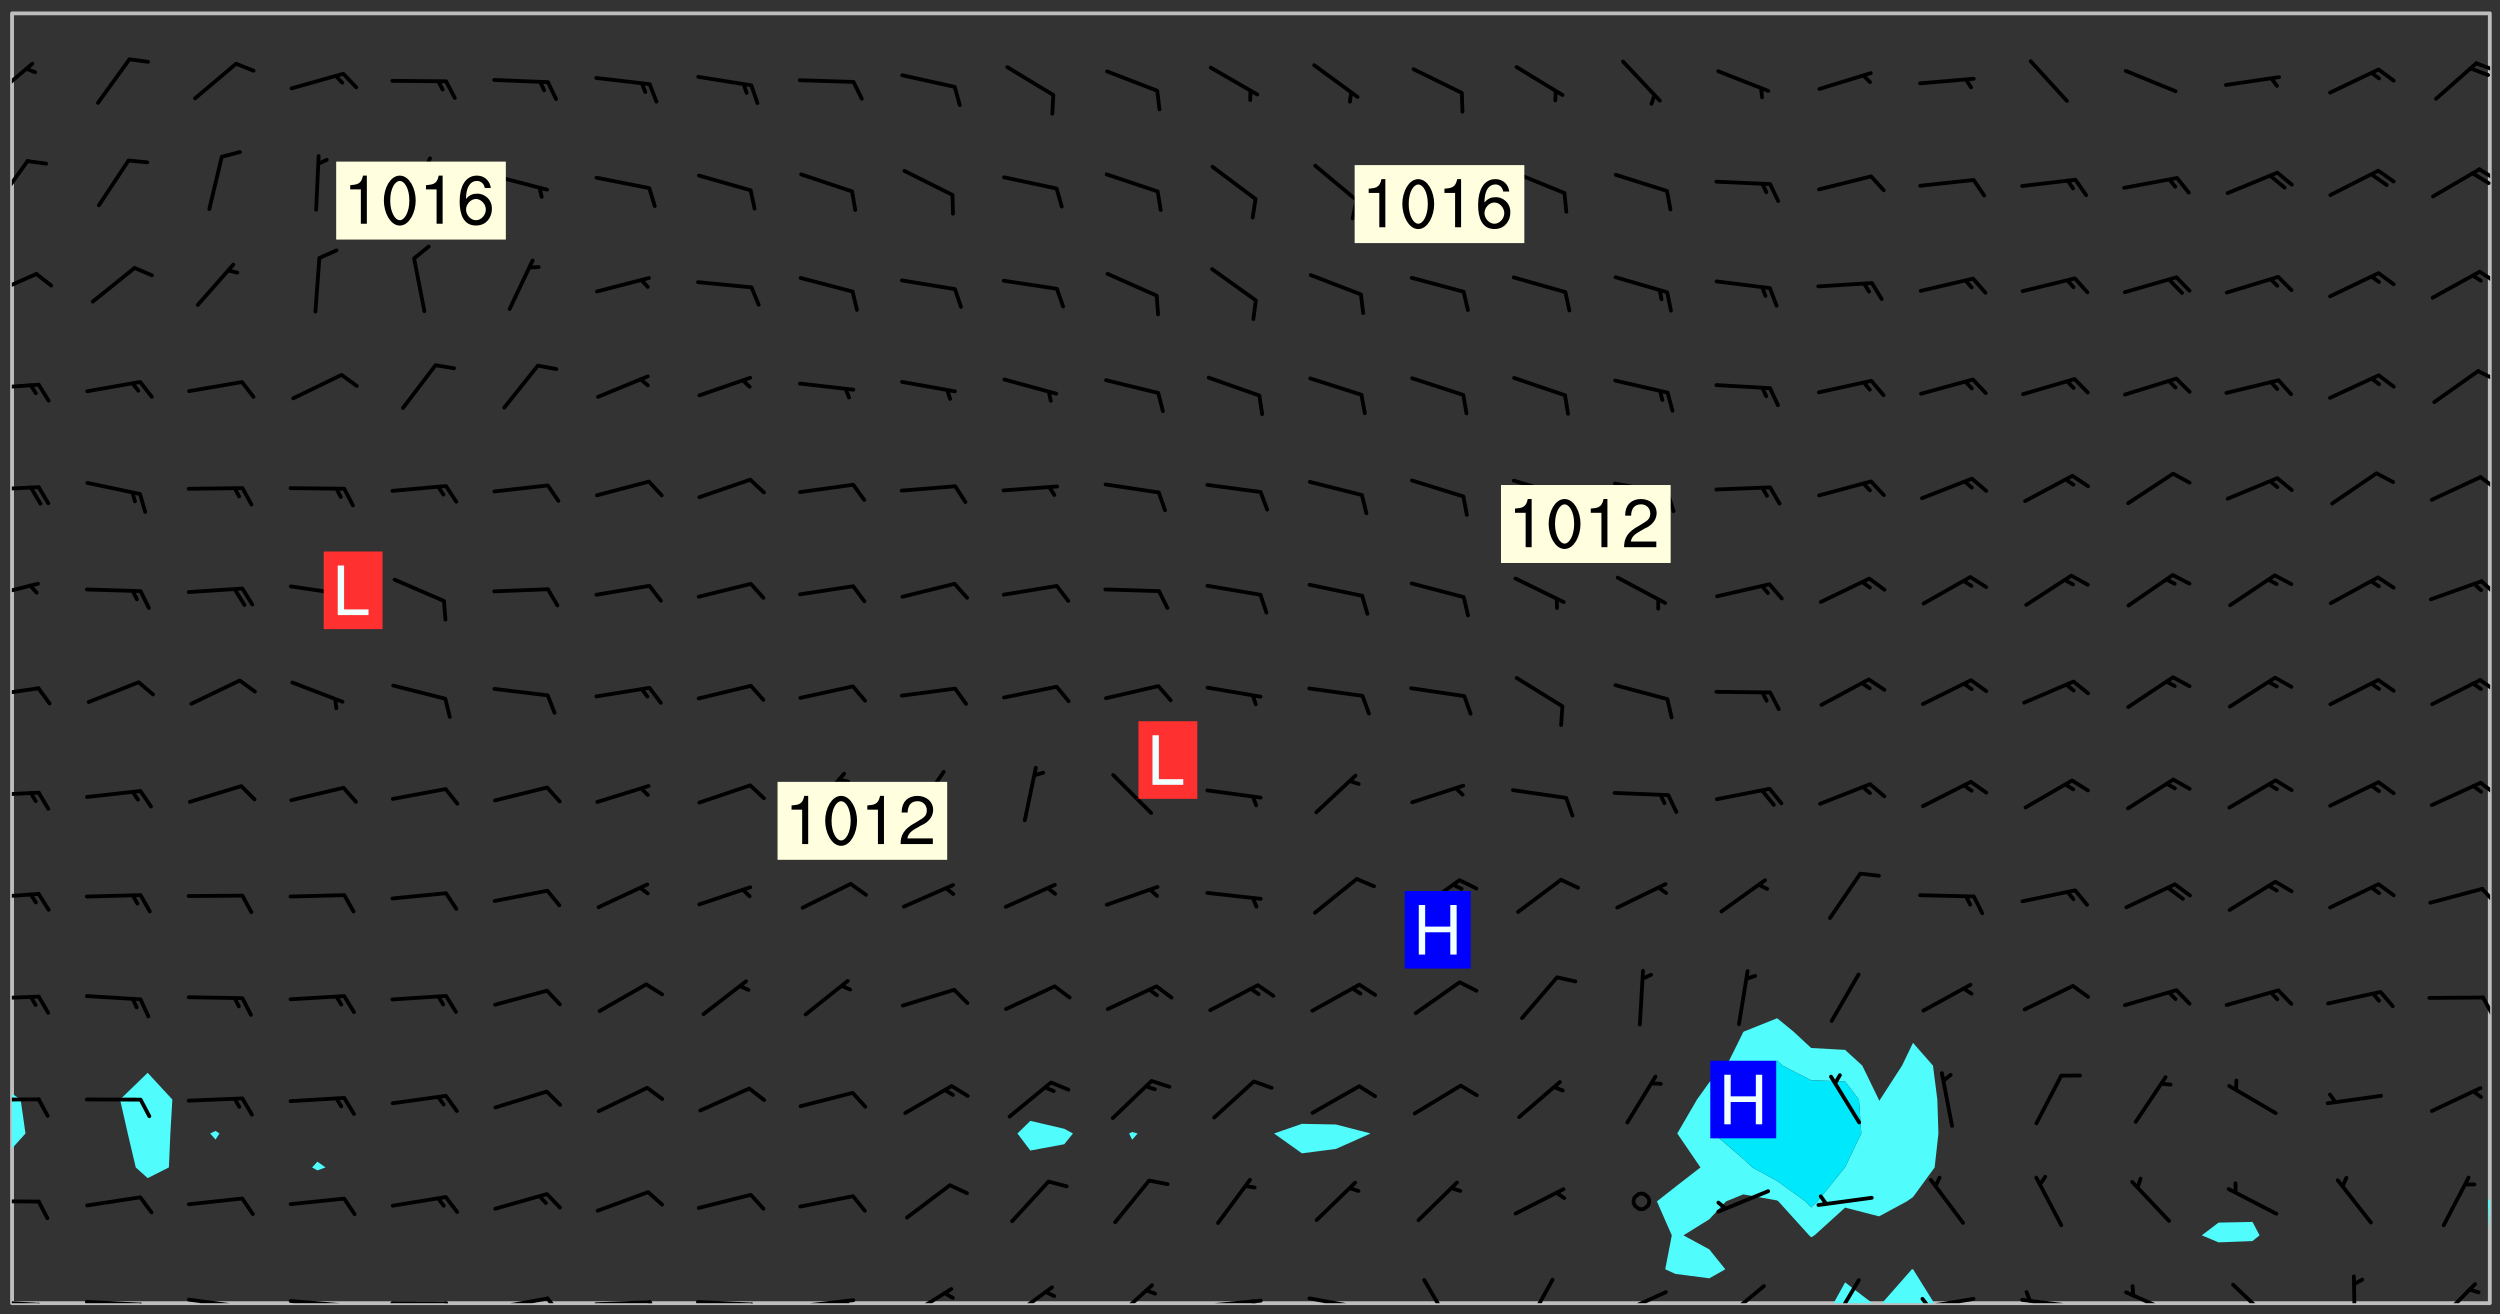 <svg xmlns="http://www.w3.org/2000/svg" role="img" xmlns:xlink="http://www.w3.org/1999/xlink" viewBox="142.45 309.95 326.84 171.84"><rect x="142.45" y="309.95" width="326.84" height="171.84" fill="#333333" stroke="none"/><defs><clipPath id="a"><path d="M144 460h1v20.328h-1zm0 0"/></clipPath><clipPath id="b"><path d="M144 311.672h1V453h-1zm0 0"/></clipPath><clipPath id="c"><path d="M144 311.672h324v168.656H144zm0 0"/></clipPath><clipPath id="d"><path d="M382 477h6v3.328h-6zm0 0"/></clipPath><clipPath id="e"><path d="M388 475h8v5.328h-8zm0 0"/></clipPath><clipPath id="f"><path d="M467 470h1v10.328h-1zm0 0"/></clipPath><clipPath id="g"><path d="M467 311.672h1V467h-1zm0 0"/></clipPath><clipPath id="h"><path d="M144 479h4v1.328h-4zm0 0"/></clipPath><clipPath id="i"><path d="M147 480h2v.328h-2zm0 0"/></clipPath><clipPath id="j"><path d="M153 479h9v1.328h-9zm0 0"/></clipPath><clipPath id="k"><path d="M160 480h3v.328h-3zm0 0"/></clipPath><clipPath id="l"><path d="M166 479h9v1.328h-9zm0 0"/></clipPath><clipPath id="m"><path d="M173 480h3v.328h-3zm0 0"/></clipPath><clipPath id="n"><path d="M180 479h8v1.328h-8zm0 0"/></clipPath><clipPath id="o"><path d="M187 480h2v.328h-2zm0 0"/></clipPath><clipPath id="p"><path d="M193 480h9v.328h-9zm0 0"/></clipPath><clipPath id="q"><path d="M200 480h3v.328h-3zm0 0"/></clipPath><clipPath id="r"><path d="M206 479h9v1.328h-9zm0 0"/></clipPath><clipPath id="s"><path d="M213 479h3v1.328h-3zm0 0"/></clipPath><clipPath id="t"><path d="M220 479h8v1.328h-8zm0 0"/></clipPath><clipPath id="u"><path d="M227 479h2v1.328h-2zm0 0"/></clipPath><clipPath id="v"><path d="M233 479h8v1.328h-8zm0 0"/></clipPath><clipPath id="w"><path d="M240 480h3v.328h-3zm0 0"/></clipPath><clipPath id="x"><path d="M246 479h9v1.328h-9zm0 0"/></clipPath><clipPath id="y"><path d="M252 479h2v1.328h-2zm0 0"/></clipPath><clipPath id="z"><path d="M260 478h8v2.328h-8zm0 0"/></clipPath><clipPath id="A"><path d="M274 478h7v2.328h-7zm0 0"/></clipPath><clipPath id="B"><path d="M287 477h7v3.328h-7zm0 0"/></clipPath><clipPath id="C"><path d="M300 479h8v1.328h-8zm0 0"/></clipPath><clipPath id="D"><path d="M306 479h2v1.328h-2zm0 0"/></clipPath><clipPath id="E"><path d="M313 479h8v1.328h-8zm0 0"/></clipPath><clipPath id="F"><path d="M319 480h2v.328h-2zm0 0"/></clipPath><clipPath id="G"><path d="M328 477h5v3.328h-5zm0 0"/></clipPath><clipPath id="H"><path d="M341 477h5v3.328h-5zm0 0"/></clipPath><clipPath id="I"><path d="M353 478h8v2.328h-8zm0 0"/></clipPath><clipPath id="J"><path d="M353 480h3v.328h-3zm0 0"/></clipPath><clipPath id="K"><path d="M367 477h7v3.328h-7zm0 0"/></clipPath><clipPath id="L"><path d="M381 477h5v3.328h-5zm0 0"/></clipPath><clipPath id="M"><path d="M393 479h8v1.328h-8zm0 0"/></clipPath><clipPath id="N"><path d="M393 479h2v1.328h-2zm0 0"/></clipPath><clipPath id="O"><path d="M406 479h9v1.328h-9zm0 0"/></clipPath><clipPath id="P"><path d="M407 478h2v2.328h-2zm0 0"/></clipPath><clipPath id="Q"><path d="M420 478h8v2.328h-8zm0 0"/></clipPath><clipPath id="R"><path d="M434 477h6v3.328h-6zm0 0"/></clipPath><clipPath id="S"><path d="M449 476h2v4.328h-2zm0 0"/></clipPath><clipPath id="T"><path d="M460 477h7v3.328h-7zm0 0"/></clipPath><clipPath id="U"><path d="M144 466h4v2h-4zm0 0"/></clipPath><clipPath id="V"><path d="M144 453h4v1h-4zm0 0"/></clipPath><clipPath id="W"><path d="M144 439h4v2h-4zm0 0"/></clipPath><clipPath id="X"><path d="M466 440h2v3h-2zm0 0"/></clipPath><clipPath id="Y"><path d="M144 426h4v2h-4zm0 0"/></clipPath><clipPath id="Z"><path d="M466 425h2v4h-2zm0 0"/></clipPath><clipPath id="aa"><path d="M144 413h4v2h-4zm0 0"/></clipPath><clipPath id="ab"><path d="M466 412h2v3h-2zm0 0"/></clipPath><clipPath id="ac"><path d="M144 399h4v3h-4zm0 0"/></clipPath><clipPath id="ad"><path d="M466 398h2v3h-2zm0 0"/></clipPath><clipPath id="ae"><path d="M144 386h4v3h-4zm0 0"/></clipPath><clipPath id="af"><path d="M466 385h2v3h-2zm0 0"/></clipPath><clipPath id="ag"><path d="M144 373h4v2h-4zm0 0"/></clipPath><clipPath id="ah"><path d="M466 372h2v3h-2zm0 0"/></clipPath><clipPath id="ai"><path d="M144 359h4v2h-4zm0 0"/></clipPath><clipPath id="aj"><path d="M466 358h2v2h-2zm0 0"/></clipPath><clipPath id="ak"><path d="M144 345h4v4h-4zm0 0"/></clipPath><clipPath id="al"><path d="M466 345h2v3h-2zm0 0"/></clipPath><clipPath id="am"><path d="M144 330h3v7h-3zm0 0"/></clipPath><clipPath id="an"><path d="M466 331h2v3h-2zm0 0"/></clipPath><clipPath id="ao"><path d="M465 332h3v3h-3zm0 0"/></clipPath><clipPath id="ap"><path d="M144 318h3v6h-3zm0 0"/></clipPath><clipPath id="aq"><path d="M465 317h3v3h-3zm0 0"/></clipPath><g id="ar" clip-path="url(#clip1)"><path fill="#fff" fill-opacity="0" fill-rule="evenodd" d="M0 0h1000v1000H0zm0 0"/><path fill="#d3d3d3" fill-opacity="0" fill-rule="evenodd" d="M162.152 355.867l-.234.293.059.234.117.172.176.234.293.348.113.059.117-.172.059-.234.176-.176.465-.176h.699l.234.293.289.816.059.176.176.23.352.234.699.699.172.176.234.348.234.41.289.582.41.465.23.234.234.176.117.23.176.293.172 1.164v.234l.059.289.059.117.117.117.348.41.117.172.176.176.176.234.117.172.172.352.059.234.234.406.234-.059-.176.176-.059.93h-.582l-.234-.113-.348.113-.117.117-.059.293-.059.176-.117.172-.465.293-.059.234-.059.113v.645l.059.172v.41l.059.059v.406l.059.406.117.176.059.059.23.641-.059.293v.699l-.059.582v.234l-.059.23-.055.352v1.922l.055.117h.426l-.367.117-.023.352.891 1.168 1.742.539 1.34.359v.539l.09.809.535.715 1.52.27.891-.086.09 1.164.535.18 1.16-.18 2.055-.984 1.16-.363 1.879-.176 1.695-.18-.18.719-1.516.086-1.25.09-.805.27-1.074.809.27.719.535.898-.18.625-.266.809.266 1.078.625.898.805.18 1.25-.18-.266.723.098.504.055.293v.172l.059.293v.406l.176.117.352.117h.406l.293-.176.113-.117.059-.117.117-.23.059-.176.352-.465.23-.176.176-.059.176.059.059.176.117.988.055.469.059.172.117.234.176.059.816.059h.289l.117.234.059.406.059.352v1.105l.117.293.117.348.289.699.176.352.582.754.352.176.172.059.469.234.641.465.348.234.293.176.293.055.23.062.816.348.293.176.113.172.352.352.117.176.523.641v.289l.059.352v.348l.059.352.059.289.117.059.172.059h.176l.582.234.176.117.176.289.176.234.113.234.293.23.117.117v.41l.059.055.289.234.234.117.059.117.117.172.059.117.23.234.059.176.234.059.117.059-.117.113-.059.117v.117l-.117.293-.117.289v.582l.176.117.117.059.059.117.117.117.113.059.176.348.059.352.059.406v.176l-.059.176-.117.699v.172l.117.176.293.293h.406l.176.117.117.172.117.293v.234h-.527l-.23-.234h-.234l-.176.059-.059.699.059.348.117.176.176.41.117.23.289.469.176.055h.523l.234.059.758.641.059.293v.234l.059.059.23.348v.352l-.117.172v.293l.293.289.293.176.172.059.293.176.293.117.582.406.289.234.293.176.219.16.016.012.23.176.641.523.176.234.117.176.176.176.113.172v.641l.117.176.469.117.582.117.234.059.23.113.293.117.113.059.586.352.289.172.176.062.176.055.176.059.699.352.289.176.234.055.289.176.234.117.641.406.293.117.172.059.234.059.41.059.23.059.234.117.059.172-.41.176.469.059.059.293.113.234.176.055.234.059.176.059.406.117.641.234.117.172.059.234v.176l-.059.117-.059.406.234.234.117.059.348.117.641.23.176.117.289.117.176.176.234.465.582 1.105.176.176.348.176.176.117.352.117 1.047.523.234.059.465.113.293.059.465.176.758.582.234.234.348.465.176.176.289.234.816.699.293.176.289.289.293.176.293.289.695.641.176.176.293.234.289.234.469.289.641.582.348.234.234.293.348.348.352.465.934.992.348.406.117.176.234.059.113.117.645.176.23.113.234.059.293.176.23.117.934.699.406.406.234.176.406.176.234.117.816.348.348.234.234.117.293.289.23.117.758.352.352.172.23.059.293.117.234.059.871.176h.816l.469.23.172.059.875.699.465.117.293.059.176.059.23.059.469.059.348.059.352.059.406.059h.293l.172.059v.23l.176.176h.293l.348.059.352.059.699.117h.641l.465-.234.293-.176.172-.117.41-.172.289-.176.934-.465.469-.293.523-.293.465-.172.465-.176 1.051-.465.289-.117.41-.117.289-.117.527-.176 1.516-.699.582-.348.289-.059.293-.059.348-.117.875-.23.352-.117h.113l.234-.059.875-.234.234-.059h.812l.352-.059.816-.117.172-.059.352-.055.293-.059.23-.059.816-.176.176-.059h.348l.234-.059.465-.117.758-.172.234-.059h.348l.41-.117.289-.059 1.285-.059h.289l.41-.059.23-.059h.176l.875-.117h.406l.41-.117h.348l.352-.113.871-.059h1.75l1.047.289.41.117.289.117.352.117.289.117 1.051.172.289.059h.293l.293.059.172.059.41.059.172.059.117.059h.117l.117.059.352.059h.113l.41.066 1.922.395 1.926.395 1.52.449 1.695.719 2.145.805 1.605-.719 1.43-.805 1.16-1.078 1.25-.449 3.035-.719 1.875-.359 2.145-1.348 2.234-1.254 2.5-1.258 1.695-.449 1.785-.18 1.16-.27.625.539 1.34-.27.715-.988.984-1.344.445-.18.805-.359 1.875-.539 1.785-.449 1.25-.27 1.16-.09 1.699-.09 1.961-.27 1.25-.09h.539l.625-.09h.891l2.145-.18 2.41-.18 2.59-.09 1.695.18 1.609.09 1.43.359 1.16.719 1.875.988 1.16 1.527.266.715.629.09.355.898.535.539.535 1.527 1.074.359h.535l-.805.535.09 1.707.715 2.695.891.805.895.988.715 1.258 1.785.539 1.52-.18.355 1.344 1.609-.805.98-.539.27.27.316-.215.219-.145.801.449.449-.359h.355l.535-.27.539-.719.535-.27.625-.988 1.16.449.84.371 1.395.617 1.695-.18h1.605l1.785.09.18-1.707.535-1.344.805.27.492.848.402.406-.09.539v.359l.715.449.711-.27h1.43l.359.988.445 1.258.715 1.344 1.25.629 1.695.629.715-.18.18-.539.98-.09.449.359.086 1.258-.266.629-.535.18v.539l.715.984.266.539.984.988.801 1.078-.266.359-.09.898-.625 2.332-.355 2.066-.09 1.793-.18.719-.09.539v1.438l-.98 1.883-.359 1.707-.535.898-.805 1.168-.266.539 2.055 1.254.086.359-.355.539-.09-.18v.809l.09 1.438-.445.715-1.074.094-.266.715.535.898.805.719 1.16.809 1.34.27.445.359-.355.449-1.789-.09-1.25-.449-.715-.719-.625-.09-.176 3.59-.188 1.309h89.359V311.703h-55.27v49.082l.762.125 3.289.543 2.023 2.836v2.754l2.352.332 2.348.332h4.051l-1.379 4.16-2.023.707-2.023.703-.543.344-2.594 1.617-.188.117-2.023-2.078-.73-2.742-2.672-2.078-1.375-3.5-.066-.082-1.957-2.672 2.75-1.418v-49.082H294.422v91.414l.117.031.133.012.074.074.105.047.09.059.086.059.09.059.297.297.059.09.031.117.027.117.016.137-.031.117-.059.09-.059.086-.043.105-.047.102-.027.121v.145l.176.27.148.148.074.086.074.074.043.105.062.09.059.086.043.105.059.09.047.102.043.105.059.086.117.18.074.074.062.086.059.09.043.105.059.09.059.086.062.09.059.09.043.102.117.18.074.074.059.086.074.074.09.059.105.047h.148l.133-.016.133.016.102-.047.074-.074.047-.102-.016-.133v-.148l-.047-.105-.027-.117-.047-.102-.027-.121-.043-.102-.062-.09-.043-.102-.043-.105-.031-.117-.016-.133-.012-.137.086-.059.059-.086.121-.031.043.105.016.133v.117l.059.102.059.09.09.059.148.148.059.09.043.105-.012.102.086.059.105.047.086.059.09.059.074.074-.117.027-.105.047-.086.059-.074.074-.059.09-.062.086-.027.121-.047.102-.043.105-.031.117-.012.133-.016.133v.148l.027.117.047.105.043.102.059.09.074.074.09.059.074.074.09.059.059.09.043.105.047.102.117.031.133.016h.148l.117-.031.105.043.043.105.047.102.027.121L299.5 410l.027.117.031.121.027.117.105.043.102.047.133-.016.148.148.062.086.074.074.07.074.09.062.105.043.102.043.117.031.137.016.117-.031.074-.074.027-.117-.012-.133-.031-.121-.027-.117.043-.105h.117l.09.062.117.027h.148l.133.016h.148l.133.016.133-.016h.148l.133-.016.133-.012.137.012.117-.027.133-.016.191-.059-.059.176-.016.133-.027.121-.016.133-.059.086-.133.016-.105.047-.105.043-.117.031-.117.027-.266.031h-.148l-.133.016-.074.074.059.086.148.148.117.18.074.07.09.062.09.059.086.059.09.059.102.043.105.062.105.043.086.059.105.047.102.043.18.117.059.09-.043.102-.047.105.016.133.223.223.059.09.043.102.031.121.043.102.016.133.031.117.012.137.031.117.148.148.102.043.105.043.117.031.133.016.137.016h.117l.117-.031.09-.059.043-.105.047-.102.043-.105.031-.117.012-.133v-.148l-.012-.133-.016-.133-.031-.117-.043-.105-.047-.105-.043-.102-.043-.105-.016-.133.016-.133.027-.117.031-.117.027-.121.047-.102.09-.059.086-.062.074-.074.09-.059.223-.223.059-.086.074-.074.117-.18.059-.086v-.148l-.074-.074-.102-.047-.105-.043-.102-.043-.059-.09-.047-.105-.027-.117.09-.059.117-.031.102-.043.18-.117.148-.148.012-.133-.012-.105-.09-.059-.133.016h-.148l-.133.016-.133-.016-.121-.031-.086-.059-.074-.074-.059-.09-.062-.086-.117-.18-.059-.086.031-.121.086-.059.121-.031.059-.086v-.121l-.031-.117-.059-.09-.059-.086-.047-.105-.027-.117-.016-.133.059-.09.074-.074.09-.059.117-.18.074-.074.059-.086.148-.148.121-.031.133-.016.133.016.074.074.043.105.016.133-.031.117-.117.031-.133.012-.148.148-.043.105-.047.102-.027.121-.031.117v.148l.031.117.043.105.059.09.074.07.074.074.117.031.121.027.117-.027.133-.016h.117l.09.059.074.074.047.105.059.086.102.047.133.016.105.043.086.059-.012.105-.074.074-.18.117-.059.09-.09.059-.07.074-.074.074-.062.09-.027.117-.016.133.016.133-.016.133v.148l.016.133.027.117.031.121.074.074.09.059.086.059.09.059.117.031v.086l-.102.047-.09.059-.266.031-.117.027h-.148l-.105.043-.102.047-.059.09-.062.234-.012.133-.031.121-.016.133v.293l-.012.133.012.137.016.133.133.016.133.012.121.031.086.059.074.074.047.105.043.102.016.133v.445l-.016.133v.445l.031.266.027.117.016.133.031.117.086.211.031.266v.148l-.031.117-.027.117-.031.121-.027.117-.031.117-.031.121-.012.133-.016.133.09.059.117-.031.102.016.047.105-.031.266v.441l-.043.105-.047.105-.043.102-.043.105-.059.086-.031.121-.043.117-.031.117-.016.133.016.133.059.09.105.047.086.059.059.086-.012.137-.031.117-.043.102v.445l-.016.133v.148l-.031.117-.043.105-.027.117-.047.105-.043.102-.031.121-.027.117-.031.133-.031.117-.027.117-.043.105-.031.117-.031.121-.012.133-.016.133v.297l.027.117v.148l.047.398.027.117.059.09.121.031h.148l.133-.016.059.09v.117l-.059.09-.09.059-.102.043-.105.047-.09.059-.086.059-.137.016-.117-.031-.133-.016-.102.047-.062.086-.012.137-.016.133-.031.117-.027.117-.016.133-.031.121v.297l.016.133.031.117v.148l.012.133v.148l-.027.117-.047.102-.027.121-.031.117-.059.09-.074.074-.102.043-.105.047-.117.027-.121.031-.102-.047.059-.086.105-.047.027-.117.031-.117.027-.121.031-.117v-.148l.016-.133-.031-.117-.043-.105-.105.016-.074.074-.102.043-.09.062-.074.074-.043.102-.016.133-.031.117L304.25 426l-.031.117-.027.117-.031.121-.027.117-.031.117-.043.105-.09.059h-.09l-.117-.031-.031-.086.016-.137-.031-.117v-.148l-.012-.133v-.148l-.062-.234-.027-.121-.043-.102-.047-.105-.059-.086-.059-.09-.043-.105-.062-.086-.148-.148-.07-.074-.105-.047-.105-.043-.102-.043-.297-.297-.09-.074-.086-.059-.105-.043-.09-.062-.086-.059-.105-.043-.09-.059-.086-.062-.074-.07-.105-.047-.086-.059-.105-.043-.09-.062-.102-.043-.105-.043-.086-.059-.105-.047-.105-.043-.102-.047-.09-.059-.102-.043-.105-.043-.09-.062-.117-.027-.133-.016-.133.016H299.75l-.133.016-.117-.031-.09-.059-.074-.074-.09-.059-.102-.047h-.148l-.121-.027-.102-.043-.074-.074-.117-.18-.09-.059-.102-.043-.09-.062-.105-.043-.09-.059-.086-.059-.105-.047-.059-.086-.059-.09-.043-.105-.047-.102-.074-.074-.086-.059-.074-.074-.09-.059-.223-.223-.043-.105-.031-.266.105-.043h.145l.105.043.074.074.09.059.086.059.105.047.09.059.148.148.07.074.148.148.062.086.074.074.086.059.074.074.09.062.09.059.086.059.27.176.102.047.105.043.102.043.047-.074.059-.086.074-.074.07-.074.105.043.074.074.059.09.043.102.047.105.043.105.121.027.117-.027.074-.09.043-.105.059-.09.074-.074.105-.043.117-.027.133.012.09.059.148.148.059.09.043.105.047.102.043.105.043.102.105.047.105.043.133.016.086-.059.059-.09.074-.074.105-.043.117.027.105.047.102.043.105.043.102.047.18.117v.117l-.016.133.016.133.016.137.059.086.102.047.121.027.117.031h.148l.117-.031.059-.09.18-.117.059-.09.074-.074.059-.086.117-.18.18-.117.117.031.09.059.043.074-.016.133v.117l.09.059h.148l.133-.016.133-.012.266-.031.105-.043.117-.031.121-.027.074-.074.07-.074.062-.09-.016-.105-.047-.102-.102-.043-.105-.016-.117.027-.266.031h-.148l-.074-.074-.09-.059-.117-.031-.117-.027-.133-.016h-.148l-.133.016h-.297l-.105-.047-.148-.148-.043-.102-.059-.09.223-.223.086-.059.105-.043.117-.031.133-.016.133.016.137.016.102.043.133-.012.09-.062.102-.043.062-.09-.047-.102-.09-.059-.117-.031-.102-.043-.059-.09-.062-.09v-.117l.016-.133.105-.047.074-.07v-.121l-.09-.059-.031-.117.09-.059.074-.074.043-.105.059-.09.047-.102.016-.133v-.148l-.047-.105-.043-.102-.09-.059-.133-.016-.102-.043-.137-.016-.117-.031h-.445l-.133-.016-.133-.012-.133-.016-.117-.031h-.148l-.133-.016-.133-.012-.266-.031-.121-.043-.086-.059-.074-.074v-.148l.012-.133.105-.047.102-.043.133-.016h.152l.133-.016h.293l.121.031.102.043.09.059.234.062.121-.047.09-.059.102-.043.133-.016.105.043.102.047.133.012.121-.027h.145l.121-.031.117-.027.105-.047.074-.074.086-.059.148-.148.059-.086.047-.105.027-.117.016-.105-.102-.043-.09-.059-.117-.031-.105-.043-.09-.062-.074-.086-.074-.074-.102-.043-.105-.047-.102-.043-.059-.09-.047-.102-.086-.211-.062-.086-.059-.09-.074-.074-.086-.059h-.27l-.117.031-.09.059-.102.043-.133.016-.105-.016-.027-.117-.062-.09-.117-.031-.102-.043-.148-.148-.031-.117-.016-.105.074-.074.18-.117.117-.027.117-.031.137.016.102.043.105.043.102.047.105.043.117.031.133.016.117.027.133.016.105-.016.09-.059-.074-.074-.105-.043-.074-.074-.074-.09-.148-.148-.086-.059-.09-.059-.074-.074-.09-.059-.102-.047-.121-.027-.102-.047-.105-.043-.117-.031-.102-.043-.121-.031h-.148l-.117.031-.105.043-.086.062-.18.117-.086.059-.09.059-.105.047-.086.059-.105.043-.102.043-.105.047-.074.074-.059.09-.059.086-.047.105-.059.086-.074.074-.133-.012-.117-.031h-.117l-.074.074-.09.059-.074.074-.09.059-.086.059-.105.047-.102.043-.137.016-.102-.043-.148-.148-.105-.047h-.086l-.105.047-.102.043-.121.031-.117-.031-.074-.074v-.117l.031-.121.074-.07.059-.09.074-.074.117-.031.105-.043h.293l.133-.016.137-.016.102-.043.09-.059.102-.047.09-.059.133-.012.09.059.133.012.09-.059.086-.059.105-.043.09-.059.086-.062.09-.059.148-.148.059-.086.059-.09.105-.043.133-.016.117.027.121.031.059-.059.059-.09.031-.266.027-.117.105.012.133.016.102-.043.09-.059.059-.09.074-.074.059-.09.047-.102.012-.133-.012-.133-.047-.105-.148-.148-.059-.09-.059-.086-.043-.105v-.445l.016-.133v-.148l.012-.133-.059-.059-.09.059-.102-.043-.18-.117-.086-.059-.062-.09-.059-.09-.074-.074-.086-.059-.121.031-.102.012-.105.047-.086.059-.105.043-.148.148-.09.059-.086.059-.09.062-.105.043-.133.016v-.121l.105-.043.117-.031.074-.07.043-.105v-.148l-.027-.117-.148-.148-.133-.016h-.148l-.117.031-.105.043-.102.043-.09.062-.117.027-.074-.074.012-.133-.043-.102-.043-.105-.09-.059-.117.027-.121.031-.117.031-.102.043-.121.031-.102.043-.105.043-.09.059-.102.016v-.117l.016-.133-.059-.09-.074.043-.148.148-.059.09-.074.074-.047.105-.043.102-.074.074-.059.09-.074.074-.059.086-.074.074-.09.062-.074.07-.074.074-.102.016-.133.016-.105-.043v-.121l.148-.148.043-.102.059-.09.047-.102.043-.105.059-.09.031-.117.043-.102.031-.121.027-.117.047-.105.043-.102.043-.105.074-.07.09-.062.09-.059.102-.043h.297l.266-.031.105-.043-.074-.074-.117-.031-.105-.043-.09-.059-.102-.047-.09-.059-.102-.043-.105-.043-.09-.062-.086-.059-.105-.043-.102-.043-.121-.031-.117-.031-.102-.043L297.5 410.25l-.102-.043-.09-.059-.043-.105-.016-.133.102-.043.133-.016.137.016.133-.016.102-.043.059-.09.016-.105-.09-.059-.074-.074-.102-.043-.09-.059-.148-.148-.043-.105-.016-.133v-.293l-.059-.09-.09-.059-.074-.074-.043-.105-.031-.117-.059-.09-.074-.074-.117-.027-.074-.074-.09-.059-.09-.062-.086-.059-.074-.074-.059-.086-.047-.105-.086-.059-.148-.148-.195-.059-.133.016-.102.043-.074.074-.047.102-.043.105-.059.09-.059.086-.297.297-.09.059h-.086l-.062-.086-.043-.105.031-.117.059-.09.027-.117-.012-.133-.09-.062-.105.047-.117.027-.117.031-.27.176-.102.047-.117.027-.105.047-.09.059-.102.043-.059-.086-.047-.105.016-.133.047-.105.07-.074.074-.07.059-.09v-.148l-.043-.105h-.238l-.102.047-.031.117-.027.117-.031.121-.074.043-.133.016-.074-.047-.043-.102-.043-.105-.047-.102-.043-.105-.121.031-.102.043-.133.016-.117.031-.105.043-.09.059-.102.047-.121.027-.133.016-.102-.043-.059-.09-.047-.105-.043-.102-.043-.105v-.117l.059-.09.086-.059.18-.117.102-.047.105-.043.105-.059.102-.043.09-.062.102-.043.105-.059.102-.047.09-.059.105-.043.102-.043.09-.062.102-.043.137-.016.117.031.102.043.121.031.102.043.105.047.102.043.105.043.102.047.105.043.102.043.105.047.086.059.105.043.117.031.105.043.102.047.09.059.105.043.102.043.105.047.117.027.102.047.121.027h.148l.086-.059.016-.102.059-.09-.027-.117-.074-.074-.117-.18-.074-.074-.09-.074-.18-.117-.086-.059-.105-.043-.102-.047-.27-.176-.059-.09-.074-.074-.059-.09-.043-.102-.031-.117-.016-.137v-.562l-.012-.133-.016-.133-.031-.117-.016-.133-.012-.133-.031-.121-.223-.223-.059-.086-.016-.105.031-.117.133-.016v-91.414H172.992v1.453l-.059.234-.352 1.051-.172.523-.117.348-.176.41-.117.172-.234.293-.23.059h-.352l-.117.059-.23.406v.293l.117.176.23.23.117.234.641.758.293.465.176.234.23.352.234.348.641.816.176.465.172.41.117.695.176.469.117 1.398.059.465v.875l.117 1.047v4.781l-.059.465-.352 1.281-.176.523-.113.41-.352.93L172.934 336l-.234.582-.117.176-.172.348-.176.406-.352.816-.059.293-.113.293-.117.289-.059.176-.117.875-.059.406-.059.117-.059.176-.059.172-.23.527-.117.172v.234l-.117.234-.059.172-.176.586v.289l-.059.176v.293l-.059.113-.059.527v.172l-.055.234v2.621l-.176.816-.117.176-.176.234-.117.172-.113.234-.586.934-.23.289-.293.465-.176.234-.289.352-.352.699-.113.23-.176.41-.176.23-.406.527-.816.699-.293.172-.289.234-.176.117-.176.176-.523.406-.527.176-.172.176-.234.055-.641.176h-.758m12.211 31.023l-1.074.449.359.895 1.25-.715.445-.539-.98-.09"/><path fill="#d3d3d3" fill-opacity="0" fill-rule="evenodd" d="M201.508 416.598h-.895l.449.629.98.359.805-.09.445-.988-.176.09-.715-.355-.895.355m154.621 59.07l-.059-.523v-.293l.113-.293.059-.23.469-.469h.113l.117-.113.117-.059h.176l.234-.059h.348l.234.059.117.059.23.172.059.176.117.582v.293l-.117.176-.172.289-.176.176-.527.523-.23.234-.117.059h-.176l-.117-.059-.406-.293-.176-.117-.117-.059-.059-.113-.055-.117m6.641-10.957l-.059-.172v-1.109l.059-.172.176-.059.172-.059h.176l.234-.059.117.059.059.699-.059.172-.117.176-.117.059-.234.523-.113.059h-.234l-.059-.117m9.613-14.391l-.117-.176v-.699l.293-.875.117-.172.176-.352.113-.23.117-.293.352-.758.117-.23.172-.234h.176l.117-.059h.641l.117.059.234.234.172.113.352.293.117.117.113.176v.113l.117.059.117.117v.699l-.059.176v.23l-.059.176-.348 1.051-.117.23-.117.234-.117.059-.23.234-.641.289h-.875l-.41-.117-.641-.465"/><path fill="none" stroke="#bebebe" stroke-linecap="round" stroke-linejoin="round" stroke-miterlimit="10" stroke-width=".5" d="M467.957 311.695H144.027v168.625h323.93v-168.625"/><g clip-path="url(#a)"><path fill="#fff" fill-opacity="0" fill-rule="evenodd" d="M144 475.891v4.438h.004H144v-20.211 15.773"/></g><g clip-path="url(#b)"><path fill="#fff" fill-opacity="0" fill-rule="evenodd" d="M144 449.262v3.656-141.246h.004H144v137.59"/></g><path fill="#50fcfc" fill-rule="evenodd" d="M144 452.918v7.199l.004-.004v-7.191l-.004-.004"/><g clip-path="url(#c)"><path fill="#fff" fill-opacity="0" fill-rule="evenodd" d="M144.004 480.328v-20.215l1.777-1.977-.633-4.438-1.145-.777v-141.25h17.75v138.527l-3.609 3.5 1.008 4.438 1.047 4.438 1.555 1.398 2.777-1.398.191-4.438.262-4.438-3.23-3.5V311.672h8.875v146.125l-.703.34.703.797.516-.797-.516-.34v-146.125h13.316v150.152l-.695.75.695.387 1.066-.387-1.066-.75V311.672h93.207v144.812l-1.688 1.652 1.688 2.23 4.438-.824 1.133-1.406-1.133-.613-4.438-1.039v-144.812h13.312V457.941l-.398.195.398.816.715-.816-.715-.195V311.672h22.191V456.875l-3.641 1.262 3.641 2.594 4.441-.57 4.438-1.98.031-.043-.031-.031-4.438-1.145-4.441-.086V311.672h62.137v131.398l-4.375 1.75-.062.066-2.164 4.375-2.273 2.195-1.609 2.242-2.578 4.438 3.031 4.438-3.281 2.543-2.414 1.898 1.949 4.438-.859 4.438 1.324.602 4.438.582 2.09-1.184-2.09-2.602-3.379-1.836 3.379-2.098 2.184-2.34 2.254-.914 4.438.793.164.121 4.012 4.438.266.258.434-.258 4.004-3.625 4.438 1.145 3.625-1.957.812-.566 2.832-3.875.492-4.438-.141-4.438-.57-4.438-2.613-2.977-1.43 2.977-2.871 4.438-.137.176-.035-.176-2.156-4.438-2.246-2.055-4.438-.246-2.305-2.141-2.137-1.75V311.672h62.137v158.027l-4.438.09-2.191 1.664 2.191.918 4.438-.168.93-.75-.93-1.754V311.672h31.066v154.961l-.277.383.277 3.742v9.57h-72.676l-2.762-4.438-.012-.008-.148.008-3.906 4.438h-1.258l-3.562-2.727-1.504 2.727H144.004"/></g><path fill="#50fcfc" fill-rule="evenodd" d="M145.781 458.137l-1.777 1.977v-7.191l1.145.777.633 4.438m13.371 0l-1.008-4.438 3.609-3.5 3.23 3.5-.262 4.438-.191 4.438-2.777 1.398-1.555-1.398-1.047-4.438m11.477.797l-.703-.797.703-.34.516.34-.516.797m13.316 4.027l-.695-.387.695-.75 1.066.75-1.066.387m93.207-2.594l-1.688-2.23 1.688-1.652 4.438 1.039 1.133.613-1.133 1.406-4.438.824m13.312-1.414l-.398-.816.398-.195.715.195-.715.816m22.191 1.777l-3.641-2.594 3.641-1.262 4.441.086 4.438 1.145.031.031-.031.043-4.438 1.98-4.441.57m48.359 10.723l-1.949-4.438 2.414-1.898 3.281-2.543-3.031-4.438 2.578-4.438 1.609-2.242 2.273-2.195 2.164-4.375.062-.066 4.375-1.75v5.527l-.652.664-3.785 3.102-1.359 1.336-2.508 4.438 3.867 3.32 1.188 1.117 3.25 1.777 3.695 2.664.746.793.82-.793 3.602-4.441.016-.02 2.117-4.418-.305-4.438-1.812-2.367-4.438-.156-3.746-1.914-.695-.664v-5.527l2.137 1.75 2.305 2.141 4.438.246 2.246 2.055 2.156 4.438.035.176.137-.176 2.871-4.438 1.43-2.977 2.613 2.977.57 4.438.141 4.438-.492 4.438-2.832 3.875-.812.566-3.625 1.957-4.438-1.145-4.004 3.625-.434.258-.266-.258-4.012-4.438-.164-.121-4.438-.793-2.254.914-2.184 2.34-3.379 2.098 3.379 1.836 2.09 2.602-2.09 1.184-4.438-.582-1.324-.602.859-4.438"/><path fill="#00e8fc" fill-rule="evenodd" d="M370.355 461.457l-3.867-3.32 2.508-4.438 1.359-1.336 3.785-3.102.652-.664.695.664 3.746 1.914 4.438.156 1.812 2.367.305 4.438-2.117 4.418-.016.02-3.602 4.441-.82.793-.746-.793-3.695-2.664-3.25-1.777-1.188-1.117"/><g clip-path="url(#d)"><path fill="#50fcfc" fill-rule="evenodd" d="M382.168 480.328h5.066l-3.562-2.727-1.504 2.727"/></g><g clip-path="url(#e)"><path fill="#50fcfc" fill-rule="evenodd" d="M388.492 480.328l3.906-4.438.148-.008.012.008 2.762 4.438h-6.828"/></g><path fill="#50fcfc" fill-rule="evenodd" d="M432.492 472.371l-2.191-.918 2.191-1.664 4.438-.09.93 1.754-.93.75-4.438.168m35.504-1.613l-.277-3.742.277-.383v4.125"/><g clip-path="url(#f)"><path fill="#fff" fill-opacity="0" fill-rule="evenodd" d="M467.996 480.328H468v-9.535 9.535h-.004"/></g><path fill="#50fcfc" fill-rule="evenodd" d="M467.996 466.633v4.125l.004.035v-4.164l-.004.004"/><g clip-path="url(#g)"><path fill="#fff" fill-opacity="0" fill-rule="evenodd" d="M467.996 311.672H468V466.629 311.672h-.004"/></g><g clip-path="url(#h)"><path fill="none" stroke="#000" stroke-linecap="round" stroke-linejoin="round" stroke-miterlimit="10" stroke-width=".5" d="M147.508 480.527l-7.016-.398"/></g><g clip-path="url(#i)"><path fill="none" stroke="#000" stroke-linecap="round" stroke-linejoin="round" stroke-miterlimit="10" stroke-width=".5" d="M147.508 480.527l1.027 2.227"/></g><g clip-path="url(#j)"><path fill="none" stroke="#000" stroke-linecap="round" stroke-linejoin="round" stroke-miterlimit="10" stroke-width=".5" d="M160.824 480.504l-7.02-.352"/></g><g clip-path="url(#k)"><path fill="none" stroke="#000" stroke-linecap="round" stroke-linejoin="round" stroke-miterlimit="10" stroke-width=".5" d="M160.824 480.504l1.043 2.223"/></g><g clip-path="url(#l)"><path fill="none" stroke="#000" stroke-linecap="round" stroke-linejoin="round" stroke-miterlimit="10" stroke-width=".5" d="M174.113 480.797l-6.965-.938"/></g><g clip-path="url(#m)"><path fill="none" stroke="#000" stroke-linecap="round" stroke-linejoin="round" stroke-miterlimit="10" stroke-width=".5" d="M174.113 480.797l.852 2.301"/></g><g clip-path="url(#n)"><path fill="none" stroke="#000" stroke-linecap="round" stroke-linejoin="round" stroke-miterlimit="10" stroke-width=".5" d="M187.445 480.621l-7-.586"/></g><g clip-path="url(#o)"><path fill="none" stroke="#000" stroke-linecap="round" stroke-linejoin="round" stroke-miterlimit="10" stroke-width=".5" d="M187.445 480.621l.969 2.258"/></g><g clip-path="url(#p)"><path fill="none" stroke="#000" stroke-linecap="round" stroke-linejoin="round" stroke-miterlimit="10" stroke-width=".5" d="M200.773 480.34l-7.027-.023"/></g><g clip-path="url(#q)"><path fill="none" stroke="#000" stroke-linecap="round" stroke-linejoin="round" stroke-miterlimit="10" stroke-width=".5" d="M200.773 480.34l1.145 2.172"/></g><g clip-path="url(#r)"><path fill="none" stroke="#000" stroke-linecap="round" stroke-linejoin="round" stroke-miterlimit="10" stroke-width=".5" d="M214.035 479.711l-6.918 1.234"/></g><g clip-path="url(#s)"><path fill="none" stroke="#000" stroke-linecap="round" stroke-linejoin="round" stroke-miterlimit="10" stroke-width=".5" d="M214.035 479.711l1.516 1.93"/></g><g clip-path="url(#t)"><path fill="none" stroke="#000" stroke-linecap="round" stroke-linejoin="round" stroke-miterlimit="10" stroke-width=".5" d="M227.402 480.203l-7.023.254"/></g><g clip-path="url(#u)"><path fill="none" stroke="#000" stroke-linecap="round" stroke-linejoin="round" stroke-miterlimit="10" stroke-width=".5" d="M227.402 480.203l1.23 2.121"/></g><g clip-path="url(#v)"><path fill="none" stroke="#000" stroke-linecap="round" stroke-linejoin="round" stroke-miterlimit="10" stroke-width=".5" d="M240.715 480.492l-7.02-.328"/></g><g clip-path="url(#w)"><path fill="none" stroke="#000" stroke-linecap="round" stroke-linejoin="round" stroke-miterlimit="10" stroke-width=".5" d="M240.715 480.492l1.051 2.219"/></g><g clip-path="url(#x)"><path fill="none" stroke="#000" stroke-linecap="round" stroke-linejoin="round" stroke-miterlimit="10" stroke-width=".5" d="M254.012 479.934l-6.984.789"/></g><g clip-path="url(#y)"><path fill="none" stroke="#000" stroke-linecap="round" stroke-linejoin="round" stroke-miterlimit="10" stroke-width=".5" d="M252.996 480.051l.695 1.012"/></g><g clip-path="url(#z)"><path fill="none" stroke="#000" stroke-linecap="round" stroke-linejoin="round" stroke-miterlimit="10" stroke-width=".5" d="M266.816 478.473l-5.965 3.715"/></g><path fill="none" stroke="#000" stroke-linecap="round" stroke-linejoin="round" stroke-miterlimit="10" stroke-width=".5" d="M265.949 479.012l1.062.617"/><g clip-path="url(#A)"><path fill="none" stroke="#000" stroke-linecap="round" stroke-linejoin="round" stroke-miterlimit="10" stroke-width=".5" d="M279.984 478.254l-5.668 4.152"/></g><path fill="none" stroke="#000" stroke-linecap="round" stroke-linejoin="round" stroke-miterlimit="10" stroke-width=".5" d="M279.16 478.855l1.105.535"/><g clip-path="url(#B)"><path fill="none" stroke="#000" stroke-linecap="round" stroke-linejoin="round" stroke-miterlimit="10" stroke-width=".5" d="M293.07 477.973l-5.211 4.715"/></g><path fill="none" stroke="#000" stroke-linecap="round" stroke-linejoin="round" stroke-miterlimit="10" stroke-width=".5" d="M292.312 478.656l1.152.418"/><g clip-path="url(#C)"><path fill="none" stroke="#000" stroke-linecap="round" stroke-linejoin="round" stroke-miterlimit="10" stroke-width=".5" d="M307.277 479.992l-6.992.672"/></g><g clip-path="url(#D)"><path fill="none" stroke="#000" stroke-linecap="round" stroke-linejoin="round" stroke-miterlimit="10" stroke-width=".5" d="M306.262 480.09l.676 1.023"/></g><g clip-path="url(#E)"><path fill="none" stroke="#000" stroke-linecap="round" stroke-linejoin="round" stroke-miterlimit="10" stroke-width=".5" d="M320.551 480.961l-6.91-1.266"/></g><g clip-path="url(#F)"><path fill="none" stroke="#000" stroke-linecap="round" stroke-linejoin="round" stroke-miterlimit="10" stroke-width=".5" d="M319.547 480.777l.371 1.168"/></g><g clip-path="url(#G)"><path fill="none" stroke="#000" stroke-linecap="round" stroke-linejoin="round" stroke-miterlimit="10" stroke-width=".5" d="M332.176 483.367l-3.531-6.074"/></g><g clip-path="url(#H)"><path fill="none" stroke="#000" stroke-linecap="round" stroke-linejoin="round" stroke-miterlimit="10" stroke-width=".5" d="M342.027 483.406l3.398-6.152"/></g><g clip-path="url(#I)"><path fill="none" stroke="#000" stroke-linecap="round" stroke-linejoin="round" stroke-miterlimit="10" stroke-width=".5" d="M353.84 481.781l6.402-2.902"/></g><g clip-path="url(#J)"><path fill="none" stroke="#000" stroke-linecap="round" stroke-linejoin="round" stroke-miterlimit="10" stroke-width=".5" d="M354.773 481.359l-.973-.75"/></g><g clip-path="url(#K)"><path fill="none" stroke="#000" stroke-linecap="round" stroke-linejoin="round" stroke-miterlimit="10" stroke-width=".5" d="M367.648 482.57l5.414-4.484"/></g><g clip-path="url(#L)"><path fill="none" stroke="#000" stroke-linecap="round" stroke-linejoin="round" stroke-miterlimit="10" stroke-width=".5" d="M381.879 483.352l3.586-6.043"/></g><g clip-path="url(#M)"><path fill="none" stroke="#000" stroke-linecap="round" stroke-linejoin="round" stroke-miterlimit="10" stroke-width=".5" d="M393.52 480.895l6.934-1.129"/></g><g clip-path="url(#N)"><path fill="none" stroke="#000" stroke-linecap="round" stroke-linejoin="round" stroke-miterlimit="10" stroke-width=".5" d="M394.527 480.73l-.742-.977"/></g><g clip-path="url(#O)"><path fill="none" stroke="#000" stroke-linecap="round" stroke-linejoin="round" stroke-miterlimit="10" stroke-width=".5" d="M406.816 479.887l6.969.883"/></g><g clip-path="url(#P)"><path fill="none" stroke="#000" stroke-linecap="round" stroke-linejoin="round" stroke-miterlimit="10" stroke-width=".5" d="M407.828 480.016l-.434-1.148"/></g><g clip-path="url(#Q)"><path fill="none" stroke="#000" stroke-linecap="round" stroke-linejoin="round" stroke-miterlimit="10" stroke-width=".5" d="M420.406 478.902l6.422 2.852"/></g><path fill="none" stroke="#000" stroke-linecap="round" stroke-linejoin="round" stroke-miterlimit="10" stroke-width=".5" d="M421.34 479.316l-.086-1.223"/><g clip-path="url(#R)"><path fill="none" stroke="#000" stroke-linecap="round" stroke-linejoin="round" stroke-miterlimit="10" stroke-width=".5" d="M434.391 477.902l5.082 4.852"/></g><g clip-path="url(#S)"><path fill="none" stroke="#000" stroke-linecap="round" stroke-linejoin="round" stroke-miterlimit="10" stroke-width=".5" d="M450.191 476.816l.113 7.027"/></g><path fill="none" stroke="#000" stroke-linecap="round" stroke-linejoin="round" stroke-miterlimit="10" stroke-width=".5" d="M450.207 477.84l1.074-.594"/><g clip-path="url(#T)"><path fill="none" stroke="#000" stroke-linecap="round" stroke-linejoin="round" stroke-miterlimit="10" stroke-width=".5" d="M466.031 477.828l-4.938 5"/></g><path fill="none" stroke="#000" stroke-linecap="round" stroke-linejoin="round" stroke-miterlimit="10" stroke-width=".5" d="M465.312 478.555l1.176.352"/><g clip-path="url(#U)"><path fill="none" stroke="#000" stroke-linecap="round" stroke-linejoin="round" stroke-miterlimit="10" stroke-width=".5" d="M147.512 467.039l-7.023-.051"/></g><path fill="none" stroke="#000" stroke-linecap="round" stroke-linejoin="round" stroke-miterlimit="10" stroke-width=".5" d="M147.512 467.039l1.137 2.176m12.141-2.734l-6.945 1.066m6.945-1.066l1.465 1.969m11.871-1.812l-6.988.754m6.988-.754l1.375 2.031m11.941-2.016l-6.992.723m6.992-.723l1.367 2.039m11.918-2.246l-6.934 1.137m6.934-1.137l1.488 1.949m-2.496-1.785l.742.977m13.496-1.531l-6.762 1.918m6.762-1.918l1.699 1.77m-2.684-1.492l.848.887m13.367-1.418l-6.594 2.426m6.594-2.426l1.828 1.637m11.598-1.281l-6.816 1.715m6.816-1.715l1.645 1.82m11.711-1.641l-6.895 1.355m6.895-1.355l1.547 1.902m11.125-3.34l-5.613 4.23m5.613-4.23l2.227 1.039m10.66-1.512l-4.754 5.176m4.754-5.176l2.375.617m10.781-.754l-4.438 5.449m4.438-5.449l2.406.473m10.781-.57l-4.18 5.645m3.57-4.824l1.215.184m13.141-.629l-5.039 4.895m4.305-4.184l1.168.375m12.875-1.094l-5.027 4.91m4.293-4.195l1.172.371m13.492-.227l-6.262 3.191m5.352-2.727l1.004.703m11.113.43l-.02-.203-.059-.191-.094-.176-.457-.375-.191-.059-.199-.02-.203.02-.191.059-.457.375-.094.176-.059.191-.02.203.02.199.059.191.094.176.457.375.191.059.203.02.199-.02.191-.059.457-.375.094-.176.059-.191.02-.199m9.043 1.332l6.504-2.664m-5.559 2.273l-.945-.781m13.082.309l6.965-.941m-5.949.805l-.715-.996m14.391-2.148l4.215 5.621m-3.602-4.805l.523-1.109m12.652-.008l3.266 6.223m-2.789-5.316l.691-1.016m11.367.668l4.824 5.105m-4.121-4.363l.391-1.164m11.516 1.359l6.238 3.23m-5.332-2.762l-.012-1.227m13.371-.391l4.336 5.527m-3.707-4.723l.5-1.121m15.98-.035l-3.254 6.23m2.781-5.324l1.227-.008"/><g clip-path="url(#V)"><path fill="none" stroke="#000" stroke-linecap="round" stroke-linejoin="round" stroke-miterlimit="10" stroke-width=".5" d="M147.512 453.676l-7.023.047"/></g><path fill="none" stroke="#000" stroke-linecap="round" stroke-linejoin="round" stroke-miterlimit="10" stroke-width=".5" d="M147.512 453.676l1.168 2.156m12.148-2.121l-7.027-.023m7.027.023l1.145 2.168m12.168-2.324l-7.02.289m7.02-.289l1.238 2.117m-2.258-2.074l.617 1.059m13.715-1.168l-7.016.422m7.016-.422l1.277 2.094m-2.297-2.031l.637 1.047m13.668-1.387l-6.957.977m6.957-.977l1.441 1.988m-2.453-1.848l.723.996m13.48-1.691l-6.711 2.082m6.711-2.082l1.742 1.73m11.383-2.215l-6.328 3.051m6.328-3.051l1.98 1.453m11.375-1.367L234 455.137m6.41-2.879l1.938 1.504m11.578-.934l-6.809 1.742m6.809-1.742l1.652 1.812m11.297-2.707l-6.078 3.527m6.078-3.527l2.082 1.297m-2.965-.781l1.039.648m12.832-1.629l-5.426 4.461m5.426-4.461l2.266.941m-3.055-.293l1.133.473m12.797-1.32l-5.074 4.859m5.074-4.859l2.328.766m-3.066-.059l1.164.383m12.953-1.023l-5.203 4.723m5.203-4.723l2.309.832m11.457-.211l-6.102 3.484m6.102-3.484l2.074 1.309m11.195-1.387l-6.012 3.641m6.012-3.641l2.105 1.258m10.863-1.73l-5.324 4.586m4.551-3.918l1.145.445m12.117-1.816l-3.668 5.992m3.133-5.121l1.227.074m8.703-.777l4.176 5.652m-3.57-4.828l.531-1.105m12.422.117l3.684 5.984m-3.148-5.113l.621-1.059m13.336-.27l1.332 6.898m-1.137-5.895l.953-.773m14.453.102l-3.242 6.234m3.242-6.234l2.453-.023m11.195.219l-3.906 5.844M425 451.629l1.223.121m7.676.176l6.066 3.547m-5.184-3.031l.051-1.227m11.934 2.969l6.961-.969m-5.949.828l-.719-.996m19.68-.848l-6.355 2.996m5.434-2.559l.98.734"/><g clip-path="url(#W)"><path fill="none" stroke="#000" stroke-linecap="round" stroke-linejoin="round" stroke-miterlimit="10" stroke-width=".5" d="M147.512 440.242l-7.023.281"/></g><path fill="none" stroke="#000" stroke-linecap="round" stroke-linejoin="round" stroke-miterlimit="10" stroke-width=".5" d="M147.512 440.242l1.238 2.121m-2.262-2.078l.621 1.059m13.711-.746l-7.012-.426m7.012.426l1.02 2.23m-2.039-2.293l.512 1.117m13.832-1.207l-7.027-.121m7.027.121l1.113 2.184m-2.137-2.203l.559 1.094m13.773-1.344l-7.016.414m7.016-.414l1.277 2.094m-2.297-2.031l.637 1.047m13.695-1.133l-7.012.461m7.012-.461l1.293 2.09m-2.312-2.023l.645 1.047m13.574-1.801l-6.781 1.836m6.781-1.836l1.68 1.789m11.297-2.613l-6.102 3.488m6.102-3.488l2.074 1.309m10.973-1.711l-5.566 4.293m4.758-3.668l1.117.504m12.973-1.172l-5.496 4.379m4.695-3.742l1.125.488m13.602.031l-6.719 2.062m6.719-2.062l1.734 1.734m11.402-2.191l-6.363 2.98m6.363-2.98l1.961 1.473m11.355-1.469l-6.367 2.969m6.367-2.969l1.961 1.477m-2.887-1.043l.98.738m13.188-1.32l-6.223 3.266m6.223-3.266l2.027 1.387m-2.93-.91l1.012.691m13.168-1.238l-6.145 3.406m6.145-3.406l2.059 1.336m-2.953-.84l1.031.668m12.98-1.48l-5.75 4.039m5.75-4.039l2.188 1.113m10.543-1.758l-4.582 5.328m4.582-5.328l2.395.539m8.836-1.383l-.41 7.016m.352-5.992l1.113-.512m12.621-.473l-1.129 6.938m.965-5.926l1.16-.395m13.512-.188l-3.52 6.082m18.156-4.734l-6.16 3.383m5.262-2.891l1.027.672m13.262-1.012l-6.312 3.082m6.312-3.082l1.988 1.438m11.547-.879l-6.75 1.961m6.75-1.961l1.707 1.762m-2.691-1.477l.855.879m13.449-1.141l-6.762 1.918m6.762-1.918l1.699 1.77m-2.684-1.492l.852.887m13.5-.961l-6.863 1.508m6.863-1.508l1.59 1.871m-2.59-1.652l.797.938m13.598-.426l-7.027.051"/><g clip-path="url(#X)"><path fill="none" stroke="#000" stroke-linecap="round" stroke-linejoin="round" stroke-miterlimit="10" stroke-width=".5" d="M467.074 440.359l1.168 2.156"/></g><g clip-path="url(#Y)"><path fill="none" stroke="#000" stroke-linecap="round" stroke-linejoin="round" stroke-miterlimit="10" stroke-width=".5" d="M147.504 426.82l-7.008.496"/></g><path fill="none" stroke="#000" stroke-linecap="round" stroke-linejoin="round" stroke-miterlimit="10" stroke-width=".5" d="M147.504 426.82l1.305 2.078m-2.324-2.008l.652 1.039m13.691-.953l-7.023.184m7.023-.184l1.207 2.133m-2.23-2.105l.605 1.066m13.734-1.027l-7.027.051m7.027-.051l1.168 2.16m12.145-2.227l-7.023.184m7.023-.184l1.211 2.133m12.09-2.383l-6.996.684m6.996-.684l1.355 2.043m11.91-2.371l-6.898 1.34m6.898-1.34l1.547 1.906m11.504-2.723l-6.367 2.973m5.441-2.539l.98.738m13.406-.805l-6.66 2.238m5.691-1.91l.891.844m13.211-1.613l-6.293 3.121m6.293-3.121l1.996 1.426m11.391-1.277l-6.438 2.824m5.5-2.414l.961.762m13.281-1.195l-6.414 2.871m5.48-2.453l.969.754m13.387-.898l-6.633 2.324m5.668-1.984l.902.832m13.555.379l-6.984-.777m5.969.664l.453 1.141m13.117-3.625l-5.465 4.418m5.465-4.418l2.258.957m11.176-.801l-5.703 4.105m5.703-4.105l2.203 1.086m-3.031-.488l1.098.543m13.008-1.191l-5.625 4.207m5.625-4.207l2.219 1.043m11.441-.477l-6.316 3.074m5.398-2.629l.992.723m12.938-1.676L367.5 429.113m4.883-3.496l1.098.547m12.172-1.996l-3.961 5.801m3.961-5.801l2.438.27M400.5 427.152l-7.027-.168m7.027.168l1.098 2.191m-2.121-2.215l.551 1.094m13.715-1.871l-6.879 1.434m6.879-1.434l1.566 1.887m-2.566-1.676l.781.941m13.266-1.941l-6.348 3.012m6.348-3.012l1.973 1.461M425.867 426l1.969 1.461m12.086-2.238l-5.98 3.691m5.98-3.691l2.117 1.242m-2.988-.703l1.059.621m13.301-.84l-6.328 3.051m6.328-3.051l1.98 1.453m-2.898-1.008l.988.727m13.477-.555l-6.789 1.816"/><g clip-path="url(#Z)"><path fill="none" stroke="#000" stroke-linecap="round" stroke-linejoin="round" stroke-miterlimit="10" stroke-width=".5" d="M466.957 426.16l1.672 1.797"/></g><g clip-path="url(#aa)"><path fill="none" stroke="#000" stroke-linecap="round" stroke-linejoin="round" stroke-miterlimit="10" stroke-width=".5" d="M147.508 413.582l-7.016.344"/></g><path fill="none" stroke="#000" stroke-linecap="round" stroke-linejoin="round" stroke-miterlimit="10" stroke-width=".5" d="M147.508 413.582l1.258 2.105m-2.277-2.059l.629 1.055m13.691-1.32l-6.984.781m6.984-.781l1.383 2.027m-2.402-1.914l.695 1.012m13.504-1.766l-6.719 2.059m6.719-2.059l1.738 1.734m11.637-1.516l-6.836 1.625m6.836-1.625l1.621 1.84m11.73-1.672l-6.91 1.289m6.91-1.289l1.531 1.918m11.738-2.121l-6.82 1.691m6.82-1.691l1.641 1.828m11.621-2.023l-6.711 2.086m5.734-1.781l.871.863m13.395-1.254l-6.656 2.254m6.656-2.254l1.785 1.684m10.496-3.215l-4.594 5.316m3.926-4.543l1.195.273m12.488-1.277l-3.992 5.781m16.031-6.328l-1.441 6.875m1.234-5.875l1.176-.344m9.141.297l4.969 4.969m14.312-2.012l-6.961-.945m5.949.805l.426 1.152m12.984-3.887l-5.129 4.805m4.383-4.105l1.16.395m13.68.223l-6.684 2.172m5.711-1.855l.883.852m13.539.426l-6.953-1.016m6.953 1.016l.828 2.309m12.52-2.676l-7.02-.281m7.02.281l1.066 2.211m-2.086-2.25l.531 1.105m13.742-1.887l-6.895 1.359m6.895-1.359l1.547 1.902m-2.551-1.707l1.551 1.902m12.59-2.703l-6.539 2.57m6.539-2.57l1.863 1.594m-2.816-1.219l.934.797m13.199-1.477l-6.27 3.18m6.27-3.18l2.008 1.414m-2.922-.949l1.004.703m13.129-1.34l-6.078 3.523m6.078-3.523l2.086 1.297m-2.969-.785l1.043.648m13.082-1.285l-5.93 3.773m5.93-3.773l2.133 1.211m-2.996-.664l1.066.605m13.172-1.051l-6.051 3.57m6.051-3.57l2.094 1.281m-2.973-.762l1.047.641m13.281-.914l-6.316 3.078m6.316-3.078l1.984 1.441m-2.906-.996l.992.723m13.281-1.09l-6.391 2.922"/><g clip-path="url(#ab)"><path fill="none" stroke="#000" stroke-linecap="round" stroke-linejoin="round" stroke-miterlimit="10" stroke-width=".5" d="M466.758 412.293l1.949 1.488"/></g><path fill="none" stroke="#000" stroke-linecap="round" stroke-linejoin="round" stroke-miterlimit="10" stroke-width=".5" d="M465.828 412.719l.973.742"/><g clip-path="url(#ac)"><path fill="none" stroke="#000" stroke-linecap="round" stroke-linejoin="round" stroke-miterlimit="10" stroke-width=".5" d="M147.477 399.934l-6.953 1.008"/></g><path fill="none" stroke="#000" stroke-linecap="round" stroke-linejoin="round" stroke-miterlimit="10" stroke-width=".5" d="M147.477 399.934l1.453 1.98m11.652-2.77l-6.535 2.586m6.535-2.586l1.867 1.59m11.348-1.82l-6.332 3.047m6.332-3.047l1.977 1.453m11.453 1.328l-6.562-2.516m5.605 2.152l.152 1.215m14.246-1.246l-6.812-1.723m6.812 1.723l.586 2.379m12.809-2.82l-6.977-.844m6.977.844l.887 2.289m12.41-3.27l-6.938 1.117m6.938-1.117l1.48 1.957m-2.488-1.793l.738.977m13.531-1.406l-6.832 1.652m6.832-1.652l1.629 1.836m11.703-1.762l-6.863 1.504m6.863-1.504l1.59 1.867m11.777-1.578l-6.969.922m6.969-.922l1.426 1.996m11.848-2.238l-6.887 1.41m6.887-1.41l1.562 1.891m11.734-1.977l-6.848 1.582m6.848-1.582L295.5 401.5m11.746-.473l-6.93-1.18m5.922 1.008l.383 1.164m13.953-1.098l-6.957-.965m6.957.965l.844 2.305m12.469-2.273l-6.953-1.027m6.953 1.027l.824 2.309m12-.973l-5.969-3.703m5.969 3.703l-.164 2.449m13.887-3.391l-6.785-1.816m6.785 1.816l.555 2.391m12.883-3.258l-7.027-.082m7.027.082l1.125 2.18m-2.148-2.191l.562 1.09m13.355-2.785l-6.188 3.332m6.188-3.332l2.039 1.359m-2.941-.875l1.023.68m13.25-1.059l-6.301 3.117m6.301-3.117l1.992 1.43m-2.91-.977l.996.715m13.316-.992l-6.461 2.766m6.461-2.766l1.91 1.539m-2.852-1.137l.957.77m12.996-1.734l-5.852 3.891m5.852-3.891l2.156 1.168m-3.008-.602l1.078.582m13.121-1.098l-5.918 3.789m5.918-3.789l2.137 1.207m-2.996-.656l1.066.605m13.281-.852l-6.266 3.18m6.266-3.18l2.008 1.41m-2.918-.945l1.004.703m13.227-1.156l-6.277 3.156"/><g clip-path="url(#ad)"><path fill="none" stroke="#000" stroke-linecap="round" stroke-linejoin="round" stroke-miterlimit="10" stroke-width=".5" d="M466.699 398.859l2.004 1.418"/></g><path fill="none" stroke="#000" stroke-linecap="round" stroke-linejoin="round" stroke-miterlimit="10" stroke-width=".5" d="M465.789 399.32l1 .707"/><g clip-path="url(#ae)"><path fill="none" stroke="#000" stroke-linecap="round" stroke-linejoin="round" stroke-miterlimit="10" stroke-width=".5" d="M147.41 386.27l-6.82 1.707"/></g><path fill="none" stroke="#000" stroke-linecap="round" stroke-linejoin="round" stroke-miterlimit="10" stroke-width=".5" d="M146.418 386.52l.82.91m13.59-.199l-7.023-.215m7.023.215l1.082 2.203m-2.105-2.234l.543 1.102m13.789-1.41l-7.012.465m7.012-.465l1.293 2.086m-2.312-2.02l1.293 2.086m13.012-1.406l-6.953-1.027m6.953 1.027l.82 2.312m-1.832-2.461l.41 1.156m13.668-.129l-6.453-2.785m6.453 2.785l.199 2.445m13.398-3.977l-7.02.277m7.02-.277l1.238 2.117m12.031-2.562l-6.93 1.168m6.93-1.168l1.496 1.949m11.766-2.207l-6.824 1.684m6.824-1.684l1.637 1.828m11.738-1.516l-6.945 1.059m6.945-1.059l1.465 1.969m11.789-2.285l-6.82 1.691m6.82-1.691l1.641 1.828m11.73-1.551l-6.934 1.141m6.934-1.141l1.488 1.949m11.871-1.273l-7.023-.215m7.023.215l1.086 2.199m12.184-1.719l-6.93-1.176m6.93 1.176l.77 2.332m12.52-2.199l-6.879-1.441m6.879 1.441l.684 2.355m12.59-2.184l-6.797-1.785m6.797 1.785l.562 2.391m12.512-1.742l-6.312-3.082m5.395 2.633l.043 1.227m14.133-.664l-6.199-3.309m5.297 2.828v1.227m14.543-3.188l-6.852 1.574m6.852-1.574l1.605 1.855m-2.602-1.625l.801.926m13.25-1.895l-6.332 3.051m6.332-3.051l1.98 1.453m-2.902-1.008l.992.727m13.137-1.379l-6.113 3.465m6.113-3.465l2.07 1.316m-2.961-.812l1.035.656m13.062-1.34l-5.895 3.824m5.895-3.824l2.145 1.191m-3.004-.633l1.074.594m13.043-1.234l-5.785 3.988m5.785-3.988l2.18 1.129m-3.02-.551l1.09.566m13.094-1.105l-5.84 3.91m5.84-3.91l2.16 1.156M439 385.734l1.082.582m13.246-.879l-6.164 3.375m6.164-3.375l2.051 1.344m-2.949-.855l1.027.676m13.414-.656l-6.621 2.355"/><g clip-path="url(#af)"><path fill="none" stroke="#000" stroke-linecap="round" stroke-linejoin="round" stroke-miterlimit="10" stroke-width=".5" d="M466.871 385.945l1.812 1.652"/></g><path fill="none" stroke="#000" stroke-linecap="round" stroke-linejoin="round" stroke-miterlimit="10" stroke-width=".5" d="M465.91 386.289l.902.824"/><g clip-path="url(#ag)"><path fill="none" stroke="#000" stroke-linecap="round" stroke-linejoin="round" stroke-miterlimit="10" stroke-width=".5" d="M147.508 373.641l-7.016.336"/></g><path fill="none" stroke="#000" stroke-linecap="round" stroke-linejoin="round" stroke-miterlimit="10" stroke-width=".5" d="M147.508 373.641l1.254 2.109m-2.273-2.059l1.254 2.109m13.012-1.27l-6.879-1.445m6.879 1.445l.684 2.355m-1.684-2.566l.34 1.18m14.051-1.738l-7.027.094m7.027-.094l1.18 2.148m-2.203-2.137l.59 1.078m13.746-1.004l-7.023-.078m7.023.078l1.129 2.18m-2.148-2.191l.562 1.09m13.758-1.434l-6.996.633m6.996-.633l1.344 2.055m-2.359-1.961l.672 1.027m13.652-1.199l-6.98.789m6.98-.789l1.387 2.023m11.836-2.523l-6.797 1.789m6.797-1.789l1.664 1.801m11.574-2.051l-6.645 2.289m6.645-2.289l1.797 1.672M254 373.324l-6.961.965M254 373.324l1.438 1.988m11.898-1.789l-7.004.57m7.004-.57l1.328 2.062m11.992-2.039l-7.008.52m5.988-.441l.652 1.035m13.652-.328l-6.949-1.047m6.949 1.047l.816 2.312m12.504-2.371l-6.965-.93m6.965.93l.855 2.301m12.387-1.906l-6.816-1.719m6.816 1.719l.586 2.383m12.676-2.199l-6.711-2.086m6.711 2.086l.457 2.41m12.863-2.434l-6.723-2.043m6.723 2.043l.473 2.41m12.938-2.797l-6.91-1.266m6.91 1.266l.746 2.336m-1.75-2.52l.371 1.168m14.004-1.754l-7.023.273m7.023-.273l1.234 2.117m-2.258-2.078l.621 1.059m13.598-1.879l-6.785 1.832m6.785-1.832l1.676 1.793m-2.66-1.523l.836.895m13.344-1.527l-6.543 2.562m6.543-2.562l1.863 1.598m-2.816-1.223l.934.797m13.16-1.547l-6.195 3.312m6.195-3.312l2.039 1.367m-2.938-.887l1.016.684m13.039-1.438l-5.875 3.859m5.875-3.859l2.152 1.176m11.469-.594l-6.488 2.691m6.488-2.691l1.895 1.562m-2.836-1.168l.945.777m12.969-1.805l-5.805 3.957m5.805-3.957l2.172 1.145m11.426-.645l-6.371 2.961"/><g clip-path="url(#ah)"><path fill="none" stroke="#000" stroke-linecap="round" stroke-linejoin="round" stroke-miterlimit="10" stroke-width=".5" d="M466.746 372.328l1.961 1.477"/></g><g clip-path="url(#ai)"><path fill="none" stroke="#000" stroke-linecap="round" stroke-linejoin="round" stroke-miterlimit="10" stroke-width=".5" d="M147.504 360.246l-7.008.492"/></g><path fill="none" stroke="#000" stroke-linecap="round" stroke-linejoin="round" stroke-miterlimit="10" stroke-width=".5" d="M147.504 360.246l1.301 2.082m-2.32-2.008l.652 1.039m13.641-1.473l-6.922 1.215m6.922-1.215l1.508 1.934m-2.516-1.758l.754.969m13.57-1.133l-6.926 1.188m6.926-1.188l1.5 1.941m11.512-2.879l-6.32 3.066m6.32-3.066l1.984 1.445m10.297-2.707l-4.254 5.59m4.254-5.59l2.422.395m10.961-.344l-4.391 5.488m4.391-5.488l2.41.453m11.961.953l-6.5 2.676m5.555-2.289l.945.785m13.387-.984l-6.641 2.297m5.672-1.961l.898.836m13.555.379l-6.98-.801m5.965.684l.449 1.141m13.848-.805L260.375 359.875m5.914 1.055l.375 1.168m13.875-.68l-6.777-1.852m5.793 1.582l.27 1.199m14.055-1.02l-6.824-1.672m6.824 1.672l.602 2.379m12.613-2.043l-6.625-2.34m6.625 2.34l.363 2.426m12.984-2.527l-6.691-2.141m6.691 2.141l.438 2.414m12.871-2.395l-6.68-2.18m6.68 2.18L334.176 364m12.879-2.375l-6.656-2.262m6.656 2.262l.391 2.422m13.02-2.766l-6.848-1.578m6.848 1.578l.637 2.371m-1.633-2.602l.316 1.188m14.078-1.543l-7.016-.402m7.016.402l1.027 2.23m-2.047-2.289l.512 1.113m13.746-2.012l-6.863 1.508m6.863-1.508l1.59 1.871m-2.586-1.652l.793.938m13.477-1.332l-6.777 1.863m6.777-1.863l1.684 1.785m-2.672-1.516l.844.895m13.441-1.219l-6.742 1.973m6.742-1.973l1.715 1.754m-2.695-1.469l.859.879m13.422-1.223l-6.711 2.086m6.711-2.086l1.742 1.73m-2.719-1.426l.871.863m13.477-.953l-6.828 1.66m6.828-1.66l1.633 1.832m-2.625-1.59l.816.914m13.266-1.801l-6.375 2.949m6.375-2.949l1.957 1.48m-2.883-1.055l.977.742m12.945-1.723l-5.734 4.059"/><g clip-path="url(#aj)"><path fill="none" stroke="#000" stroke-linecap="round" stroke-linejoin="round" stroke-miterlimit="10" stroke-width=".5" d="M466.43 358.465l2.191 1.102"/></g><g clip-path="url(#ak)"><path fill="none" stroke="#000" stroke-linecap="round" stroke-linejoin="round" stroke-miterlimit="10" stroke-width=".5" d="M147.215 345.766l-6.43 2.828"/></g><path fill="none" stroke="#000" stroke-linecap="round" stroke-linejoin="round" stroke-miterlimit="10" stroke-width=".5" d="M147.215 345.766l1.93 1.52m10.906-2.309l-5.473 4.406m5.473-4.406l2.258.965m10.645-1.398l-4.645 5.27m3.969-4.504l1.191.285m10.734-1.918l-.516 7.008m.516-7.008l2.242-.992m10.141 1.047l1.348 6.895m-1.348-6.895l1.906-1.547m13.586 1.82l-3.004 6.352m2.566-5.43l1.227-.059m14.426 1.43l-6.805 1.762m5.812-1.504l.832.902m13.57.062l-6.996-.684m6.996.684l.934 2.27m12.281-1.719l-6.797-1.781m6.797 1.781l.566 2.387m12.816-2.707l-6.934-1.141m6.934 1.141l.785 2.324m12.539-2.371l-6.949-1.051m6.949 1.051l.812 2.316m12.238-1.418l-6.422-2.848m6.422 2.848l.176 2.449m12.785-1.828l-5.715-4.09m5.715 4.09l-.324 2.434m14.062-3.215l-6.559-2.527m6.559 2.527l.293 2.438m13.137-2.789l-6.789-1.82m6.789 1.82l.551 2.391m12.75-2.34l-6.758-1.926m6.758 1.926l.516 2.398m12.793-2.375l-6.746-1.973m6.746 1.973l.496 2.402m-1.477-2.688l.246 1.199m14.164-1.461l-6.973-.879m6.973.879l.871 2.293m-1.887-2.422l.438 1.148m13.914-1.676l-7.016.434m7.016-.434l1.281 2.094m-2.305-2.031l.645 1.047m13.605-1.695l-6.84 1.605m6.84-1.605l1.617 1.848m-2.613-1.613l.809.922m13.496-1.188l-6.824 1.672m6.824-1.672l1.633 1.828m-2.625-1.586l.816.914m13.453-1.297l-6.75 1.949m6.75-1.949l1.707 1.762m-2.691-1.477l1.711 1.762m12.574-2.098l-6.723 2.051m6.723-2.051l1.734 1.734m-2.715-1.438l.867.871m13.234-1.66l-6.336 3.035m6.336-3.035l1.977 1.457m-2.898-1.016l.988.73m13.156-1.352l-6.152 3.398"/><g clip-path="url(#al)"><path fill="none" stroke="#000" stroke-linecap="round" stroke-linejoin="round" stroke-miterlimit="10" stroke-width=".5" d="M466.637 345.48l2.055 1.336"/></g><path fill="none" stroke="#000" stroke-linecap="round" stroke-linejoin="round" stroke-miterlimit="10" stroke-width=".5" d="M465.742 345.973l1.027.672"/><g clip-path="url(#am)"><path fill="none" stroke="#000" stroke-linecap="round" stroke-linejoin="round" stroke-miterlimit="10" stroke-width=".5" d="M146.051 331.012l-4.102 5.703"/></g><path fill="none" stroke="#000" stroke-linecap="round" stroke-linejoin="round" stroke-miterlimit="10" stroke-width=".5" d="M146.051 331.012l2.434.332m10.77-.41l-3.879 5.859m3.879-5.859l2.445.238m9.746-.727l-1.629 6.836m1.629-6.836l2.375-.617m10.285.523l-.324 7.02m.277-5.996l1.109-.527m13.5-.203l-2.816 6.438m2.406-5.5l1.223-.094m14.492 3.262l-6.797-1.777m5.809 1.52l.285 1.195m14.066-1.145l-6.895-1.359m6.895 1.359l.715 2.348m12.535-2.066l-6.762-1.922m6.762 1.922l.516 2.398m12.75-2.246l-6.664-2.23m6.664 2.23l.406 2.422m12.719-1.965l-6.285-3.141m6.285 3.141l.062 2.453m13.547-3.289l-6.871-1.469m6.871 1.469l.676 2.359m12.535-1.977l-6.664-2.234m6.664 2.234l.402 2.418m12.395-1.43l-5.625-4.211m5.625 4.211l-.375 2.426m13.574-2.281l-5.395-4.5m5.395 4.5l-.504 2.402m14.113-2.809l-5.98-3.688m5.98 3.688l-.156 2.449m13.734-2.965l-6.508-2.656m6.508 2.656l.246 2.441m13.164-2.711l-6.699-2.117m6.699 2.117l.445 2.414m13.031-3.316l-7.02-.312m7.02.312l1.055 2.215m-2.078-2.262l.527 1.109m13.707-2.07l-6.816 1.703m6.816-1.703l1.645 1.82m11.758-1.348l-6.988.754m6.988-.754l1.375 2.031m11.934-2.062l-6.977.82m6.977-.82l1.398 2.016m-2.41-1.898l.695 1.012m13.598-1.363l-6.906 1.289m6.906-1.289l1.531 1.914m-2.535-1.727l.766.957m13.348-1.836l-6.496 2.672m6.496-2.672l1.891 1.562m-2.836-1.176l1.891 1.566m12.254-2.211l-6.266 3.184m6.266-3.184l2.008 1.41m-2.918-.945l2.008 1.41m12.117-2.055l-6.066 3.547"/><g clip-path="url(#an)"><path fill="none" stroke="#000" stroke-linecap="round" stroke-linejoin="round" stroke-miterlimit="10" stroke-width=".5" d="M466.594 332.09l2.09 1.285"/></g><g clip-path="url(#ao)"><path fill="none" stroke="#000" stroke-linecap="round" stroke-linejoin="round" stroke-miterlimit="10" stroke-width=".5" d="M465.711 332.605l2.09 1.289"/></g><g clip-path="url(#ap)"><path fill="none" stroke="#000" stroke-linecap="round" stroke-linejoin="round" stroke-miterlimit="10" stroke-width=".5" d="M146.68 318.277l-5.359 4.543"/></g><path fill="none" stroke="#000" stroke-linecap="round" stroke-linejoin="round" stroke-miterlimit="10" stroke-width=".5" d="M145.902 318.938l1.137.453m12.332-1.691l-4.109 5.699m4.109-5.699l2.43.332m11.516.25l-5.371 4.531m5.371-4.531l2.277.914m11.734.398l-6.766 1.91m6.766-1.91l1.695 1.77m-2.68-1.492l.848.887m13.582-.18l-7.027-.059m7.027.059l1.133 2.176m-2.156-2.184l.566 1.086m13.77-.965l-7.02-.289m7.02.289l1.062 2.211m-2.086-2.254l.531 1.109m13.785-.805l-6.977-.812m6.977.812l.895 2.285m-1.91-2.402l.449 1.145m13.863-.879l-6.941-1.105m6.941 1.105l.797 2.32m-1.809-2.48l.398 1.16m13.969-1.441l-7.023-.223m7.023.223l1.086 2.199m12.148-1.551l-6.859-1.523m6.859 1.523l.656 2.367m12.234-1.309l-6.012-3.637m6.012 3.637l-.133 2.449m13.719-3l-6.555-2.535m6.555 2.535l.293 2.434m12.789-1.945l-6.086-3.512m5.199 3l-.039 1.227m14.031-.395l-5.668-4.152m4.844 3.547l-.176 1.215m14.637-1.137L327.258 319m6.309 3.098l.078 2.449m13.082-2.172l-6-3.656m5.125 3.125l-.07 1.227m13.668.035l-4.816-5.113m4.117 4.367l-.395 1.164m15.273-1.691l-6.543-2.566m5.59 2.191l.141 1.219m14.211-3.164l-6.715 2.07m5.738-1.766l.871.863m13.566-.434l-7.004.602m5.984-.512l.664 1.031m12.539 1.777l-4.738-5.191m18.938 3.922l-6.508-2.656m20.043.82l-6.949 1.02m5.938-.871l.73.988m13.293-2.141l-6.344 3.027m6.344-3.027l1.973 1.457m-2.895-1.02l.984.73m12.715-1.98l-5.27 4.648"/><g clip-path="url(#aq)"><path fill="none" stroke="#000" stroke-linecap="round" stroke-linejoin="round" stroke-miterlimit="10" stroke-width=".5" d="M466.195 318.223l2.297.863"/></g><path fill="none" stroke="#000" stroke-linecap="round" stroke-linejoin="round" stroke-miterlimit="10" stroke-width=".5" d="M465.43 318.898l2.297.863"/><path fill="#00f" fill-rule="evenodd" d="M366.047 458.773h8.617V448.625h-8.617v10.148"/><path fill="azure" fill-rule="evenodd" d="M367.879 450.457h.836v2.824H372v-2.824h.832v6.48H372v-2.914h-3.285v2.914h-.836v-6.48"/><path fill="#00f" fill-rule="evenodd" d="M326.102 436.578h8.617v-10.145h-8.617v10.145"/><path fill="azure" fill-rule="evenodd" d="M327.934 428.266h.836v2.824h3.285v-2.824h.832v6.48h-.832v-2.914h-3.285v2.914h-.836v-6.48"/><path fill="#ff3030" fill-rule="evenodd" d="M291.289 414.387h7.691v-10.145h-7.691v10.145"/><path fill="azure" fill-rule="evenodd" d="M293.121 406.074h.836v5.742h3.191v.738h-4.027v-6.48"/><path fill="#ff3030" fill-rule="evenodd" d="M184.77 392.195h7.691v-10.145h-7.691v10.145"/><path fill="azure" fill-rule="evenodd" d="M186.602 383.883h.832v5.738h3.195v.742h-4.027v-6.48"/><path fill="#ffffe0" fill-rule="evenodd" d="M338.684 383.551h22.18v-10.191H338.684v10.191"/><path fill-rule="evenodd" d="M342.184 375.191h.508v6.297h-.785v-4.492h-1.391v-.555l.562-.066.25-.051.23-.09.203-.145.176-.207.141-.297.105-.395m4.812 0l.23.02.219.055.207.09.199.121.184.148.172.176.301.422.242.492.18.547.113.578.035.594-.035.59-.113.586-.18.555-.242.5-.301.43-.172.18-.184.152-.199.125-.207.09-.219.059-.23.02-.227-.02-.223-.059-.207-.09-.195-.125-.184-.152-.172-.18-.301-.43-.246-.5-.18-.555-.109-.586-.039-.59h.832l.031.562.082.504.125.445.164.371.188.301.211.223.223.137.227.047.227-.047.223-.137.211-.223.191-.301.164-.371.125-.445.082-.504.027-.562-.027-.562-.082-.5-.125-.438-.164-.363-.191-.293-.211-.215-.223-.133-.227-.043-.227.043-.223.133-.211.215-.188.293-.164.363-.125.438-.082.5-.031.562h-.832l.039-.594.109-.578.18-.547.246-.492.301-.422.172-.176.184-.148.195-.121.207-.09.223-.055.227-.02m5.094 0h.508v6.297h-.785v-4.492h-1.391v-.555l.559-.066.254-.051.23-.09.203-.145.172-.207.145-.297.105-.395m2.82 2.176h.789l.02-.316.059-.285.102-.254.137-.215.184-.176.223-.129.266-.078.309-.027.238.02.223.062.203.102.18.141.148.172.113.207.07.234.027.266-.023.27-.066.223-.109.191-.156.172-.199.164-.246.164-.637.391-.535.312-.438.316-.348.324-.262.336-.191.352-.125.371-.07.391-.02.422h4.211v-.742h-3.332l.082-.285.113-.234.148-.203.188-.18.23-.172.281-.176.715-.418.418-.203.344-.23.281-.254.219-.266.164-.277.113-.285.062-.285.02-.281-.043-.383-.117-.348-.191-.309-.25-.262-.301-.215-.348-.156-.379-.098-.406-.035-.438.031-.398.102-.352.164-.305.234-.25.305-.188.375-.113.445-.043.52"/><path fill="#ffffe0" fill-rule="evenodd" d="M244.102 422.359h22.18v-10.191h-22.18v10.191"/><path fill-rule="evenodd" d="M247.598 414h.512v6.297h-.789v-4.492h-1.387V415.25l.559-.066.254-.051.23-.09.203-.145.172-.207.141-.297.105-.395m4.816 0l.227.02.223.055.207.09.195.121.184.148.172.176.301.422.246.492.18.547.109.578.039.594-.039.59-.109.586-.18.555-.246.5-.301.43-.172.18-.184.152-.195.125-.207.09-.223.059-.227.02-.23-.02-.219-.059-.207-.09-.199-.125-.184-.152-.172-.18-.301-.43-.242-.5-.18-.555-.113-.586-.035-.59h.832l.027.562.082.504.125.441.164.375.191.301.211.223.223.137.227.047.227-.047.223-.137.211-.223.191-.301.16-.375.125-.441.082-.504.031-.562-.031-.562-.082-.5-.125-.438-.16-.363-.191-.293-.211-.215-.223-.133-.227-.043-.227.043-.223.133-.211.215-.191.293-.164.363-.125.438-.082.5-.027.562h-.832l.035-.594.113-.578.18-.547.242-.492.301-.422.172-.176.184-.148.199-.121.207-.09.219-.055.23-.02m5.09 0h.512v6.297h-.789v-4.492h-1.387V415.25l.559-.066.25-.051.23-.09.203-.145.176-.207.141-.297.105-.395m2.824 2.176h.785l.02-.316.062-.285.098-.254.141-.215.18-.176.223-.129.266-.078.309-.027.238.02.223.062.207.102.176.141.152.172.109.207.074.234.023.266-.02.27-.066.223-.109.191-.156.172-.199.164-.25.164-.633.391-.539.312-.438.316-.344.324-.266.336-.191.352-.125.371-.066.391-.023.422h4.215v-.742h-3.332l.082-.285.113-.234.148-.203.188-.18.23-.172.277-.176.719-.418.414-.203.348-.23.277-.254.223-.266.164-.277.109-.285.062-.285.023-.281-.043-.383-.121-.348-.188-.309-.25-.262-.305-.215-.344-.156-.383-.098-.406-.035-.434.031-.398.102-.355.164-.305.234-.25.305-.184.375-.117.445-.039.52"/><path fill="#ffffe0" fill-rule="evenodd" d="M319.551 341.73h22.184v-10.195h-22.184v10.195"/><path fill-rule="evenodd" d="M323.051 333.371h.512v6.293h-.789v-4.488h-1.387v-.555l.559-.066.25-.055.23-.09.203-.141.176-.211.141-.293.105-.395m4.812 0l.23.02.219.055.211.09.195.121.184.148.172.176.301.418.242.496.18.547.113.578.039.59-.039.594-.113.586-.18.551-.242.504-.301.426-.172.18-.184.156-.195.121-.211.094-.219.055-.23.02-.227-.02-.219-.055-.211-.094-.195-.121-.184-.156-.172-.18-.301-.426-.242-.504-.18-.551-.113-.586-.039-.594h.836l.027.562.082.508.125.441.164.375.191.301.211.223.223.137.223.047.227-.047.223-.137.211-.223.191-.301.164-.375.125-.441.082-.508.027-.562-.027-.562-.082-.5-.125-.434-.164-.367-.191-.293-.211-.211-.223-.133-.227-.047-.223.047-.223.133-.211.211-.191.293-.164.367-.125.434-.082.5-.027.562h-.836l.039-.59.113-.578.18-.547.242-.496.301-.418.172-.176.184-.148.195-.121.211-.09.219-.055.227-.02m5.094 0h.508v6.293h-.785v-4.488h-1.391v-.555l.562-.066.25-.055.23-.09.203-.141.176-.211.141-.293.105-.395m6.805 1.617h-.789l-.051-.211-.082-.188-.105-.156-.129-.133-.148-.102-.16-.074-.168-.047-.172-.016-.328.043-.289.121-.246.195-.203.266-.16.34-.117.402-.07.469-.023.527.191-.203.184-.16.188-.121.184-.09.188-.059.195-.039.398-.023.309.031.32.09.316.156.293.219.258.285.199.352.07.199.055.219.027.234.004.25-.785.047-.027-.258-.078-.25-.121-.234-.16-.211-.195-.18-.219-.137-.242-.086-.254-.031-.254.031-.242.086-.219.137-.191.18-.164.211-.121.234-.078.25-.027.258.027.262.078.25.121.234.164.211.191.176.219.137.242.09.254.031.254-.031.242-.09.219-.137.195-.176.16-.211.121-.234.078-.25.027-.262.785-.047-.031.371-.09.375-.16.355-.223.328-.289.285-.168.117-.191.102-.203.082-.227.062-.238.039-.262.012-.281-.016-.262-.047-.238-.074-.215-.105-.195-.133-.172-.156-.156-.18-.137-.203-.113-.223-.102-.242-.145-.531-.086-.594-.027-.641.039-.746.113-.66.188-.578.121-.258.137-.23.152-.207.168-.18.188-.156.203-.129.219-.102.23-.074.25-.043.262-.016.363.031.332.098.297.152.258.199.211.238.164.277.117.301.062.32"/><path fill="#ffffe0" fill-rule="evenodd" d="M186.402 341.27h22.18v-10.191h-22.18v10.191"/><path fill-rule="evenodd" d="M189.902 332.91h.508v6.293h-.785v-4.488h-1.391v-.555l.559-.066.254-.055.23-.086.203-.145.172-.207.145-.297.105-.395m4.812 0l.23.02.219.055.207.09.195.121.184.148.172.176.305.422.242.492.18.547.109.578.039.59-.039.594-.109.586-.18.555-.242.5-.305.43-.172.18-.184.152-.195.125-.207.09-.219.059-.23.02-.23-.02-.219-.059-.207-.09-.195-.125-.188-.152-.168-.18-.305-.43-.242-.5-.18-.555-.109-.586-.039-.594h.832l.027.566.082.504.129.441.16.375.191.301.211.223.223.137.227.047.227-.047.223-.137.211-.223.191-.301.16-.375.129-.441.078-.504.031-.566-.031-.559-.078-.5-.129-.438-.16-.367-.191-.289-.211-.215-.223-.133-.227-.043-.227.043-.223.133-.211.215-.191.289-.16.367-.129.438-.082.5-.027.559h-.832l.039-.59.109-.578.18-.547.242-.492.305-.422.168-.176.188-.148.195-.121.207-.09.219-.055.23-.02m5.09 0h.512v6.293h-.789v-4.488h-1.387v-.555l.559-.066.254-.055.227-.086.203-.145.176-.207.141-.297.105-.395m6.805 1.621h-.785l-.051-.215-.082-.184-.109-.16-.129-.133-.148-.102-.16-.074-.168-.043-.172-.016-.328.039-.285.121-.246.195-.203.27-.164.336-.113.406-.07.465-.023.527.188-.203.188-.16.184-.121.188-.09.188-.059.191-.039.402-.023.305.031.32.094.316.156.297.219.254.281.199.352.074.203.051.215.031.234.004.254-.789.043-.027-.258-.078-.25-.121-.234-.16-.211-.191-.176-.223-.137-.238-.09-.258-.031-.254.031-.238.09-.223.137-.191.176-.16.211-.121.234-.078.25-.027.258.027.262.078.25.121.234.16.211.191.176.223.137.238.09.254.031.258-.031.238-.09.223-.137.191-.176.16-.211.121-.234.078-.25.027-.262.789-.043-.031.367-.094.375-.156.355-.223.328-.289.285-.172.117-.188.105-.207.082-.223.059-.242.039-.262.016-.281-.016-.262-.047-.234-.078-.219-.105-.191-.129-.176-.16-.156-.18-.133-.199-.117-.223-.098-.242-.148-.535-.086-.594-.027-.641.039-.742.113-.664.188-.578.121-.254.137-.23.152-.207.172-.184.188-.156.199-.129.219-.102.234-.074.246-.043.262-.016.367.035.332.094.297.152.254.199.211.242.168.273.113.301.062.324"/></g></defs><use xlink:href="#ar"/></svg>